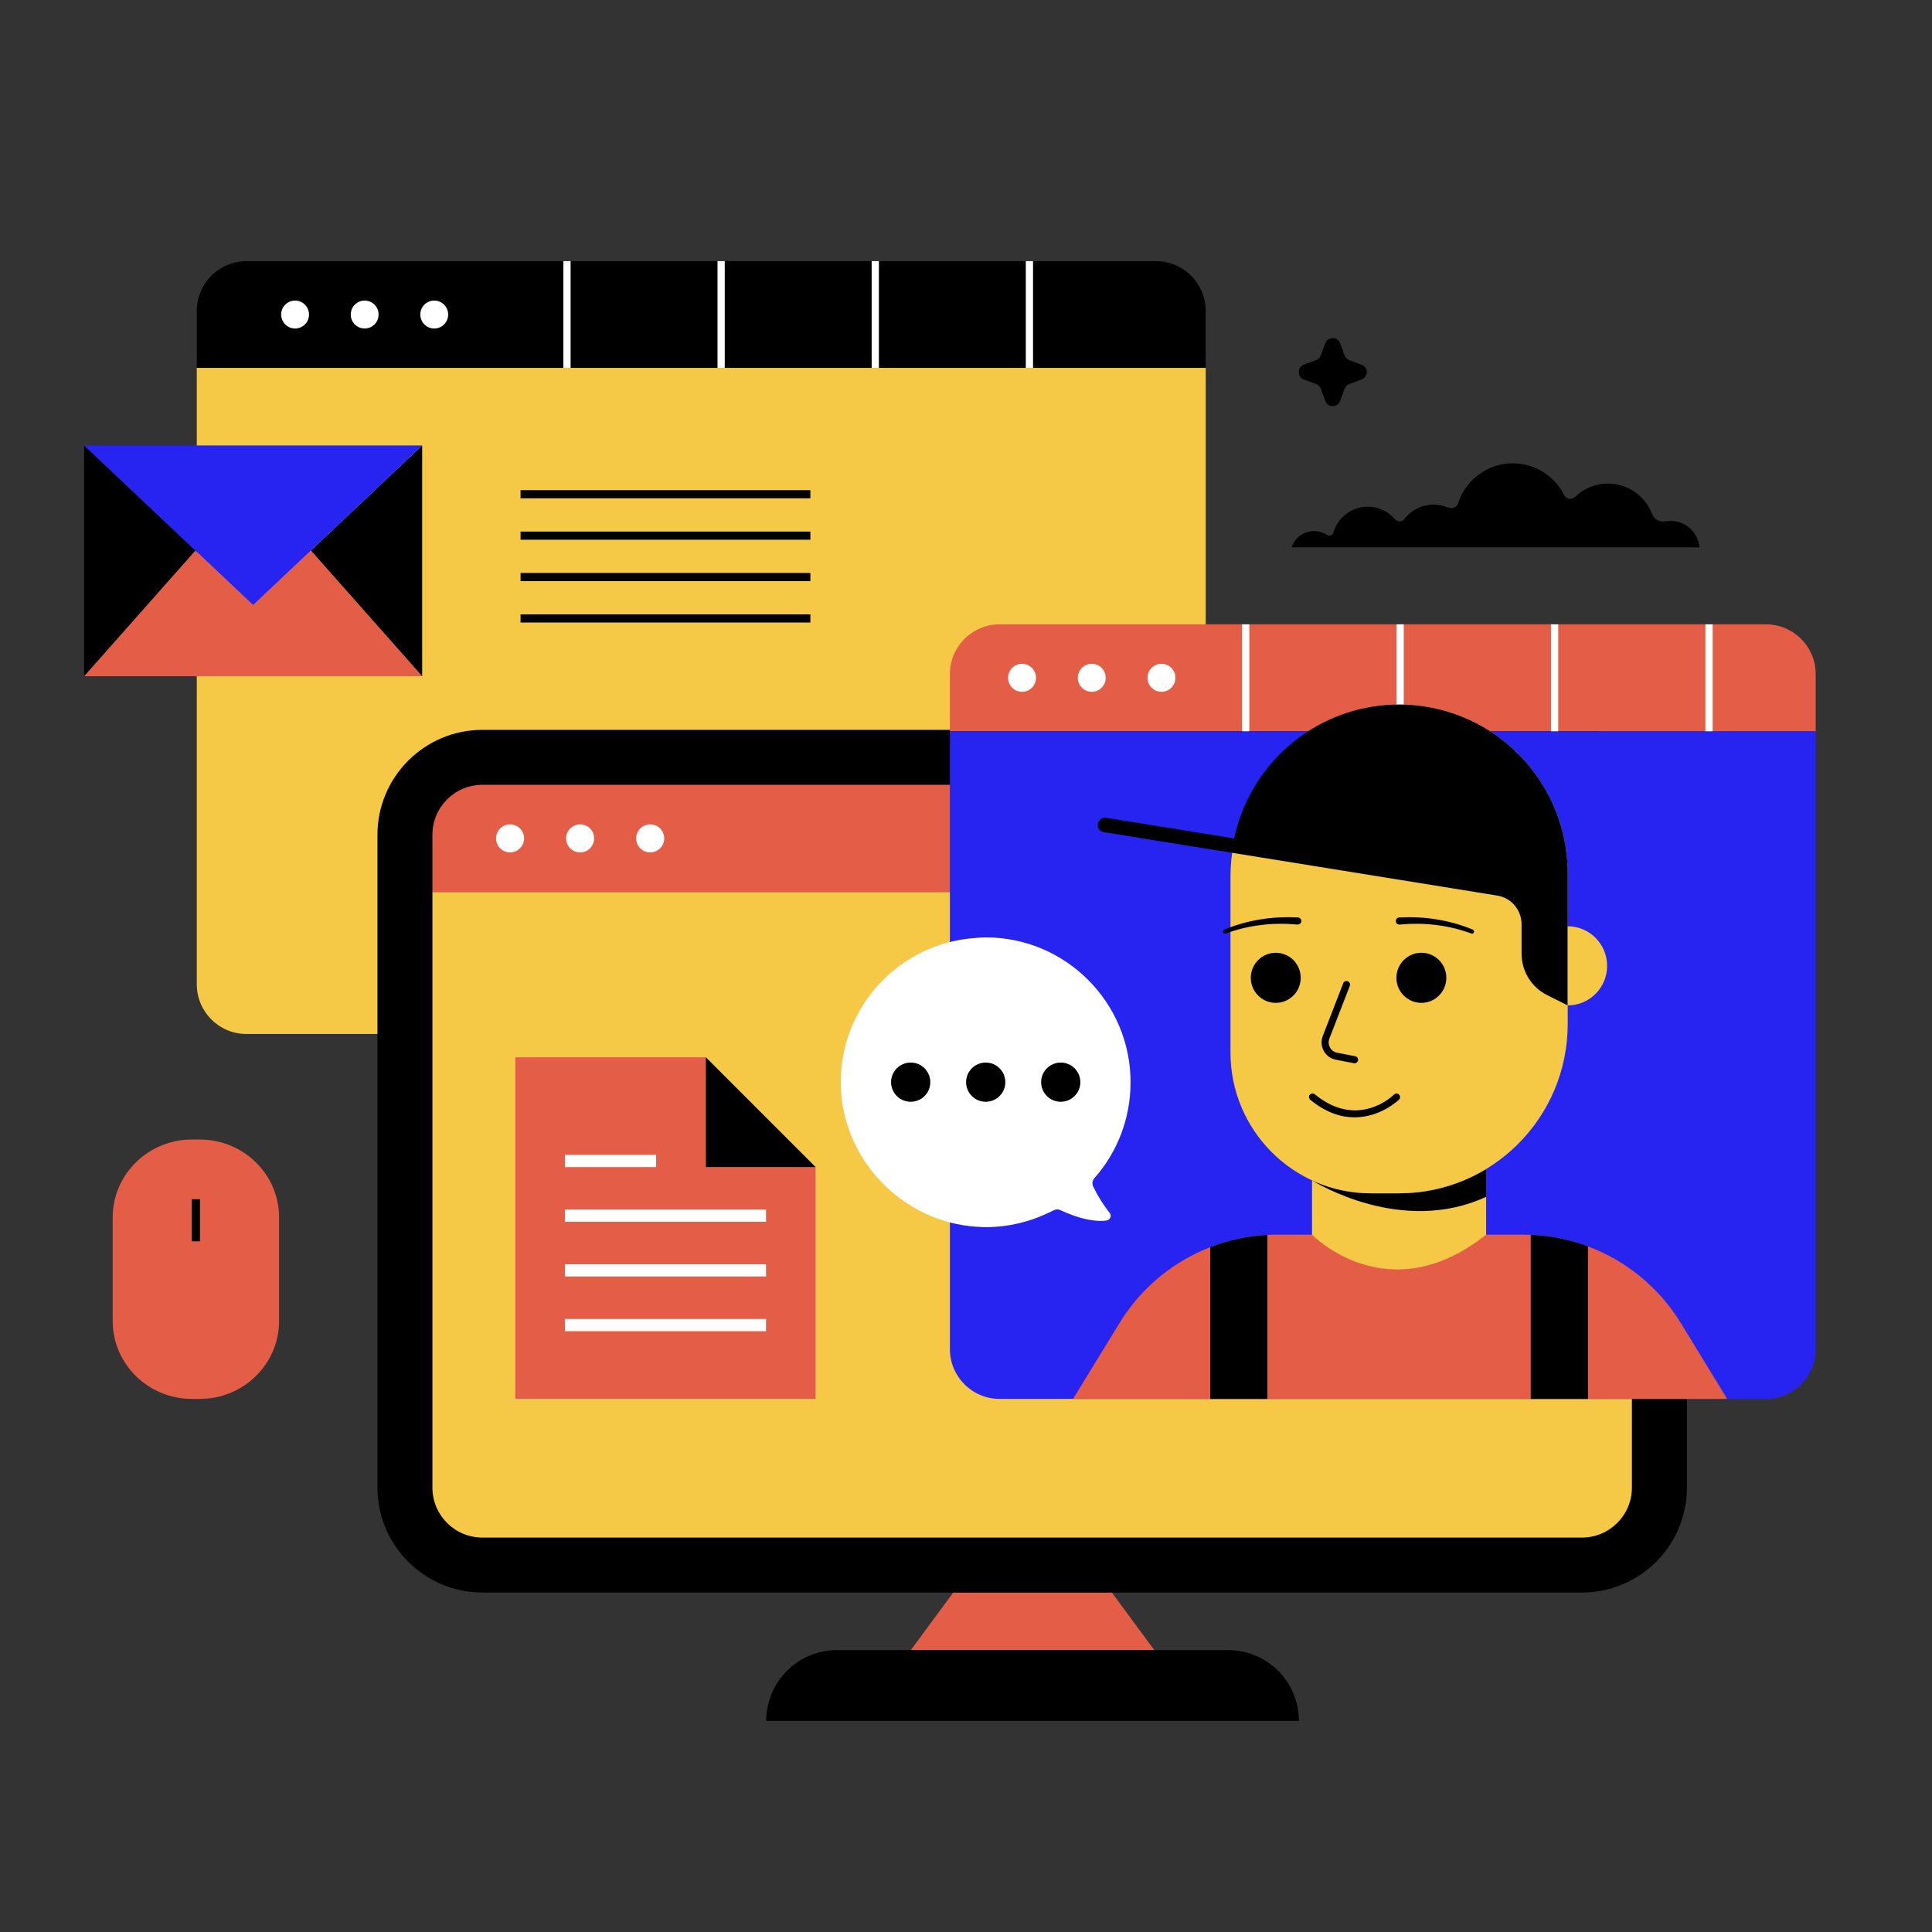 <svg width="3000" height="3000" viewBox="0 0 3000 3000" fill="none" xmlns="http://www.w3.org/2000/svg">
<rect x="0" y="0" width="3000" height="3000" fill="#333333" stroke="none"/>
<g clip-path="url(#clip0_1_2)">
<path d="M2638.89 850C2637.03 827.009 2617.85 808.925 2594.45 808.925C2592.02 808.925 2589.64 809.12 2587.31 809.495C2577.25 811.026 2569.09 807.701 2565.5 798.35C2554.95 770.594 2528.17 750.872 2496.79 750.872C2477.92 750.847 2459.76 758.137 2446.11 771.22C2440.57 776.235 2433.09 776.065 2429 769.189C2414.42 739.712 2384.12 719.444 2349.09 719.444C2309.42 719.444 2275.8 745.433 2264.21 781.371C2262.74 785.941 2257.22 791.505 2247.85 787.951C2240.93 785.079 2233.51 783.606 2226.02 783.615C2207.52 783.615 2191.08 792.427 2180.62 806.094C2176.49 810.747 2171.05 811.088 2166.07 806.279C2160.85 800.162 2154.38 795.253 2147.09 791.889C2139.8 788.526 2131.87 786.788 2123.85 786.797C2098.47 786.797 2077.06 803.858 2070.39 827.173C2068.43 832.434 2063.29 832.445 2060.19 830.452C2054.29 826.649 2047.42 824.633 2040.41 824.644C2024.13 824.644 2010.37 835.286 2005.55 850.003H2638.89V850Z" fill="black"/>
</g>
<g clip-path="url(#clip1_1_2)">
<path d="M1872.22 482.875V571.254H305.562V482.875C305.562 440.175 340.064 405.556 382.623 405.556H1795.15C1837.71 405.556 1872.22 440.175 1872.22 482.875Z" fill="black"/>
<path d="M1872.22 571.254V1528.24C1872.22 1570.94 1837.72 1605.56 1795.16 1605.56H382.62C340.057 1605.56 305.556 1570.94 305.556 1528.24V571.254H1872.22Z" fill="#F5C845"/>
<path d="M458.217 510.099C470.158 510.099 479.839 500.387 479.839 488.406C479.839 476.426 470.158 466.713 458.217 466.713C446.276 466.713 436.596 476.426 436.596 488.406C436.596 500.387 446.276 510.099 458.217 510.099Z" fill="white"/>
<path d="M566.252 510.099C578.193 510.099 587.873 500.387 587.873 488.406C587.873 476.426 578.193 466.713 566.252 466.713C554.311 466.713 544.63 476.426 544.63 488.406C544.63 500.387 554.311 510.099 566.252 510.099Z" fill="white"/>
<path d="M674.286 510.099C686.228 510.099 695.908 500.387 695.908 488.406C695.908 476.426 686.228 466.713 674.286 466.713C662.345 466.713 652.665 476.426 652.665 488.406C652.665 500.387 662.345 510.099 674.286 510.099Z" fill="white"/>
<path d="M874.793 405.556H886.037V571.257H874.793V405.556ZM1114.15 405.556H1125.39V571.257H1114.15V405.556ZM1353.5 405.556H1364.74V571.257H1353.5V405.556ZM1592.85 405.556H1604.1V571.257H1592.85V405.556Z" fill="white"/>
</g>
<g clip-path="url(#clip2_1_2)">
<path d="M1792.37 2562.22H1414.34L1480.19 2472.91H1726.52L1792.37 2562.22Z" fill="#E45E47"/>
<path d="M2016.93 2672.22H1189.78C1189.78 2611.49 1238.99 2562.24 1299.72 2562.24H1906.99C1967.73 2562.24 2016.93 2611.49 2016.93 2672.22ZM749.087 2472.89C659.226 2472.89 586.111 2399.77 586.111 2309.91V1296.31C586.111 1206.45 659.226 1133.33 749.087 1133.33H2456.38C2546.25 1133.33 2619.36 1206.45 2619.36 1296.31L2619.44 1385.02V2309.91C2619.44 2399.77 2546.33 2472.89 2456.47 2472.89H749.087V2472.89Z" fill="black"/>
<path d="M2534.06 1385L2534.02 2311.22C2533.34 2353.49 2498.84 2387.54 2456.42 2387.54H749.052C706.177 2387.54 671.452 2352.78 671.452 2309.9V1385H2534.06Z" fill="#F5C845"/>
<path d="M2534.03 1296.29V1385H671.449V1296.29C671.449 1253.43 706.194 1218.68 749.055 1218.68H2456.42C2499.29 1218.68 2534.03 1253.43 2534.03 1296.29Z" fill="#E45E47"/>
<path d="M792.021 1323.62C804.047 1323.62 813.797 1313.87 813.797 1301.84C813.797 1289.82 804.047 1280.07 792.021 1280.07C779.994 1280.07 770.245 1289.82 770.245 1301.84C770.245 1313.87 779.994 1323.62 792.021 1323.62Z" fill="white"/>
<path d="M900.822 1323.62C912.848 1323.62 922.598 1313.87 922.598 1301.84C922.598 1289.82 912.848 1280.07 900.822 1280.07C888.795 1280.07 879.046 1289.82 879.046 1301.84C879.046 1313.87 888.795 1323.62 900.822 1323.62Z" fill="white"/>
<path d="M1009.62 1323.62C1021.65 1323.62 1031.4 1313.87 1031.4 1301.84C1031.4 1289.82 1021.65 1280.07 1009.62 1280.07C997.592 1280.07 987.843 1289.82 987.843 1301.84C987.843 1313.87 997.592 1323.62 1009.62 1323.62Z" fill="white"/>
</g>
<g clip-path="url(#clip3_1_2)">
<path d="M655.556 1050H130.565V1049.95L303.339 854.857L393.073 939.616L482.782 854.857L655.556 1050Z" fill="#E45E47"/>
<path d="M303.329 854.854L130.556 1049.95V691.667L303.329 854.854ZM655.546 691.667V1050L482.772 854.854L655.546 691.667Z" fill="black"/>
<path d="M655.556 691.67L482.782 854.857L393.073 939.616L303.339 854.857L130.565 691.67H655.556Z" fill="#2724F2"/>
</g>
<g clip-path="url(#clip4_1_2)">
<path d="M1266.67 1812.24V2172.22H800V1641.67H1096.08V1812.24H1266.67Z" fill="white"/>
<path d="M1266.67 1812.24V2172.22H800V1641.67H1096.08V1812.24H1266.67Z" fill="#E45E47"/>
<path d="M1266.64 1812.35H1095.99V1641.69L1266.64 1812.35Z" fill="black"/>
<path d="M877.157 1793.29H1018.86V1812.24H877.157V1793.29ZM877.157 1878.23H1189.49V1897.18H877.157V1878.23ZM877.157 1963.17H1189.49V1982.11H877.157V1963.17ZM877.157 2048.1H1189.49V2067.05H877.157V2048.1Z" fill="white"/>
</g>
<g clip-path="url(#clip5_1_2)">
<path d="M808.333 761.111H1258.33V773.76H808.333V761.111ZM808.333 825.413H1258.33V838.062H808.333V825.413ZM808.333 889.716H1258.33V902.364H808.333V889.716ZM808.333 954.018H1258.33V966.667H808.333V954.018Z" fill="black"/>
</g>
<g clip-path="url(#clip6_1_2)">
<path d="M310.23 2172.22H298.103C230.117 2172.22 175 2118.08 175 2051.29V1890.37C175 1823.59 230.117 1769.44 298.103 1769.44H310.23C378.217 1769.44 433.333 1823.59 433.333 1890.38V2051.29C433.333 2118.08 378.217 2172.22 310.23 2172.22V2172.22Z" fill="#E45E47"/>
<path d="M297.82 1862.16H310.509V1927.48H297.82V1862.16Z" fill="black"/>
</g>
<g clip-path="url(#clip7_1_2)">
<path d="M2080.96 533.015L2087.98 551.99C2088.59 553.651 2089.56 555.159 2090.81 556.41C2092.06 557.662 2093.57 558.628 2095.23 559.242L2114.21 566.265C2124.89 570.22 2124.89 585.335 2114.21 589.29L2095.23 596.313C2093.57 596.927 2092.06 597.893 2090.81 599.145C2089.56 600.396 2088.59 601.904 2087.98 603.565L2080.96 622.54C2077 633.226 2061.89 633.226 2057.93 622.54L2050.91 603.565C2050.29 601.904 2049.33 600.396 2048.08 599.145C2046.83 597.893 2045.32 596.927 2043.66 596.313L2024.68 589.29C2014 585.335 2014 570.22 2024.68 566.265L2043.66 559.242C2045.32 558.628 2046.83 557.662 2048.08 556.41C2049.33 555.159 2050.29 553.651 2050.91 551.99L2057.93 533.015C2061.89 522.329 2077 522.329 2080.96 533.015V533.015Z" fill="black"/>
</g>
<g clip-path="url(#clip8_1_2)">
<path d="M2819.44 1046.94V1135.53H1475.01V1046.94C1475.01 1004.14 1509.58 969.444 1552.22 969.444H2742.22C2784.87 969.444 2819.44 1004.14 2819.44 1046.94Z" fill="#E45E47"/>
<path d="M2819.44 1135.53V2094.73C2819.44 2137.53 2784.87 2172.23 2742.23 2172.23H1552.22C1509.57 2172.22 1475 2137.53 1475 2094.73V1135.53H2819.44Z" fill="#2724F2"/>
<path d="M1587.02 1074.23C1598.99 1074.23 1608.69 1064.5 1608.69 1052.49C1608.69 1040.48 1598.99 1030.74 1587.02 1030.74C1575.06 1030.74 1565.36 1040.48 1565.36 1052.49C1565.36 1064.5 1575.06 1074.23 1587.02 1074.23Z" fill="white"/>
<path d="M1695.27 1074.23C1707.24 1074.23 1716.94 1064.5 1716.94 1052.49C1716.94 1040.48 1707.24 1030.74 1695.27 1030.74C1683.3 1030.74 1673.6 1040.48 1673.6 1052.49C1673.6 1064.5 1683.3 1074.23 1695.27 1074.23Z" fill="white"/>
<path d="M1803.52 1074.23C1815.49 1074.23 1825.19 1064.5 1825.19 1052.49C1825.19 1040.48 1815.49 1030.74 1803.52 1030.74C1791.55 1030.74 1781.85 1040.48 1781.85 1052.49C1781.85 1064.5 1791.55 1074.23 1803.52 1074.23Z" fill="white"/>
<path d="M1928.68 969.444H1939.95V1135.53H1928.68V969.444ZM2168.51 969.444H2179.77V1135.53H2168.51V969.444ZM2408.33 969.444H2419.6V1135.53H2408.33V969.444ZM2648.16 969.444H2659.42V1135.53H2648.16V969.444Z" fill="white"/>
<path d="M1666.29 2172.21H2681.99L2609.96 2054.42C2576.47 1999.7 2525.7 1957.81 2465.75 1935.39C2437.3 1924.69 2407.32 1918.64 2376.96 1917.47C2373.1 1917.28 2369.24 1917.19 2365.37 1917.19H1982.95C1977.95 1917.19 1972.98 1917.31 1968.01 1917.59C1937.6 1919.18 1907.63 1925.62 1879.23 1936.66C1841.16 1951.45 1806.68 1974.21 1778.06 2003.42C1769.47 2012.21 1761.46 2021.55 1754.09 2031.39C1752.24 2033.82 1750.43 2036.27 1748.65 2038.75C1745.02 2043.84 1741.59 2049.06 1738.36 2054.42C1736.63 2057.15 1735.01 2059.92 1733.28 2062.81C1724.68 2076.82 1715.73 2091.42 1706.5 2106.45C1702.84 2112.39 1699.17 2118.6 1695.39 2124.57C1685.81 2140.24 1676.11 2156.18 1666.29 2172.21V2172.21Z" fill="#E45E47"/>
<path d="M2307.66 1815.2V1917.14L2307.47 1917.21H2307.66C2154.63 2038.75 2037.32 1917.21 2037.32 1917.21H2037.57L2037.32 1917.14V1832.8C2037.38 1832.87 2037.44 1832.93 2037.51 1832.93C2040.93 1834.48 2044.38 1835.96 2047.86 1837.38C2053.09 1839.47 2058.41 1841.37 2063.79 1843.06C2075.22 1846.65 2086.93 1849.26 2098.8 1850.86C2100.73 1851.12 2102.59 1851.37 2104.52 1851.57C2112.42 1852.47 2120.45 1852.92 2128.61 1852.92H2172.49C2175.32 1852.92 2178.08 1852.86 2180.91 1852.79C2183.29 1852.73 2185.6 1852.6 2187.98 1852.47L2193.63 1852.08C2195.43 1851.96 2197.29 1851.76 2199.09 1851.57C2199.28 1851.57 2199.54 1851.57 2199.8 1851.5C2204.01 1851.06 2208.21 1850.53 2212.39 1849.89C2214.57 1849.57 2216.7 1849.18 2218.88 1848.8C2220.69 1848.48 2222.48 1848.14 2224.28 1847.76C2226.08 1847.44 2227.94 1847.05 2229.8 1846.6C2232.42 1846.02 2235.04 1845.39 2237.64 1844.73C2242.18 1843.58 2246.68 1842.29 2251.13 1840.86C2252.48 1840.41 2253.83 1840.03 2255.18 1839.51C2257.04 1838.93 2258.84 1838.29 2260.64 1837.64C2262.57 1836.99 2264.5 1836.22 2266.42 1835.51C2277.02 1831.41 2287.34 1826.63 2297.32 1821.2C2300.83 1819.31 2304.28 1817.31 2307.66 1815.2V1815.2Z" fill="#F5C845"/>
<path d="M2307.66 1815.46V1858.4C2177.24 1918.88 2043.61 1836.73 2037.51 1832.93C2040.93 1834.48 2044.38 1835.96 2047.85 1837.38C2053.09 1839.47 2058.41 1841.37 2063.79 1843.06C2075.22 1846.65 2086.93 1849.26 2098.8 1850.86C2100.73 1851.12 2102.59 1851.37 2104.52 1851.57C2112.42 1852.47 2120.45 1852.92 2128.61 1852.92H2172.49C2175.32 1852.92 2178.08 1852.86 2180.91 1852.79C2183.29 1852.73 2185.6 1852.6 2187.98 1852.47L2193.63 1852.08C2195.5 1851.96 2197.29 1851.76 2199.09 1851.57C2199.28 1851.57 2199.54 1851.57 2199.8 1851.5C2204.01 1851.06 2208.21 1850.53 2212.39 1849.89C2214.56 1849.56 2216.72 1849.2 2218.88 1848.8C2220.69 1848.48 2222.48 1848.14 2224.28 1847.76C2226.08 1847.44 2227.94 1847.05 2229.8 1846.6C2232.42 1846.02 2235.04 1845.39 2237.64 1844.73C2242.18 1843.58 2246.68 1842.29 2251.13 1840.86C2252.48 1840.41 2253.83 1840.03 2255.18 1839.51C2257.04 1838.93 2258.84 1838.29 2260.64 1837.64C2262.57 1836.99 2264.5 1836.22 2266.42 1835.51C2277.02 1831.41 2287.34 1826.63 2297.32 1821.2C2300.79 1819.45 2304.19 1817.52 2307.66 1815.46V1815.46Z" fill="black"/>
<path d="M2047.85 1837.38C2053.09 1839.47 2058.4 1841.36 2063.78 1843.05C2058.39 1841.39 2053.08 1839.5 2047.85 1837.38V1837.38Z" fill="#F5C845"/>
<path d="M1910.67 1634.19V1361.38C1910.67 1215.74 2029.38 1092.88 2174.48 1093.96C2246.03 1094.49 2310.72 1123.78 2357.67 1170.9C2405.04 1218.52 2434.33 1284.22 2434.33 1356.74V1590.14C2434.33 1735.28 2317.11 1852.94 2172.5 1852.94H2128.61C2008.24 1852.94 1910.67 1755 1910.67 1634.19V1634.19Z" fill="#F5C845"/>
<path d="M2434.35 1356.83V1385.55L1916.44 1301.93C1935.79 1210.36 2002.74 1136.41 2089.95 1107.39C2116.59 1098.47 2144.5 1093.94 2172.59 1093.96C2200.63 1093.94 2228.49 1098.48 2255.09 1107.39H2255.16C2359.33 1142.03 2434.35 1240.58 2434.35 1356.83ZM2434.35 1385.55V1561.19L2402.44 1545.22C2390.51 1539.27 2380.46 1530.1 2373.43 1518.73C2366.41 1507.36 2362.69 1494.25 2362.69 1480.87V1435.15C2362.69 1424.43 2358.89 1414.06 2351.96 1405.9C2345.03 1397.74 2335.43 1392.33 2324.89 1390.63L1912.7 1324.13L1714.24 1292.16C1712.77 1291.94 1711.36 1291.43 1710.08 1290.66C1708.81 1289.89 1707.7 1288.87 1706.82 1287.67C1705.94 1286.47 1705.31 1285.1 1704.96 1283.65C1704.61 1282.2 1704.55 1280.69 1704.79 1279.22C1705.03 1277.75 1705.55 1276.33 1706.33 1275.06C1707.12 1273.8 1708.14 1272.7 1709.36 1271.83C1710.57 1270.96 1711.94 1270.34 1713.38 1270.01C1714.83 1269.68 1716.34 1269.64 1717.8 1269.9L1916.44 1301.93L2434.35 1385.55Z" fill="black"/>
<path d="M2434.33 1438.33C2468.14 1438.33 2495.54 1465.83 2495.54 1499.76C2495.54 1533.69 2468.14 1561.19 2434.33 1561.19V1438.33Z" fill="#F5C845"/>
<path d="M2103.35 1651.04C2103.01 1651.04 2102.66 1651.01 2102.31 1650.94L2074.27 1645.53C2070.34 1644.78 2066.63 1643.16 2063.39 1640.8C2060.15 1638.44 2057.47 1635.4 2055.54 1631.88C2053.6 1628.37 2052.46 1624.47 2052.19 1620.47C2051.93 1616.46 2052.54 1612.45 2054 1608.71L2085.75 1526.8C2086.28 1525.43 2087.33 1524.34 2088.66 1523.75C2090 1523.16 2091.51 1523.13 2092.87 1523.66C2094.23 1524.19 2095.32 1525.24 2095.91 1526.58C2096.49 1527.92 2096.52 1529.44 2096 1530.8L2064.24 1612.71C2062.48 1617.25 2062.82 1622.29 2065.16 1626.55C2067.51 1630.8 2071.58 1633.78 2076.35 1634.7L2104.39 1640.11C2105.73 1640.37 2106.93 1641.12 2107.75 1642.22C2108.57 1643.32 2108.95 1644.68 2108.82 1646.05C2108.69 1647.41 2108.06 1648.68 2107.05 1649.61C2106.04 1650.53 2104.72 1651.04 2103.35 1651.04V1651.04ZM2103.41 1735C2083.05 1735 2059.5 1728.17 2034.64 1707.75C2034.08 1707.29 2033.62 1706.72 2033.28 1706.09C2032.93 1705.45 2032.72 1704.75 2032.65 1704.03C2032.58 1703.31 2032.65 1702.58 2032.86 1701.88C2033.07 1701.19 2033.41 1700.55 2033.87 1699.98C2034.33 1699.42 2034.89 1698.96 2035.53 1698.62C2036.16 1698.28 2036.86 1698.06 2037.58 1697.99C2038.3 1697.92 2039.02 1697.99 2039.71 1698.2C2040.4 1698.41 2041.05 1698.75 2041.6 1699.21C2108.31 1754.01 2162.44 1701.81 2164.72 1699.56C2165.76 1698.56 2167.15 1698.01 2168.59 1698.02C2170.03 1698.04 2171.41 1698.63 2172.42 1699.66C2173.44 1700.68 2174.01 1702.07 2174.02 1703.52C2174.02 1704.96 2173.46 1706.36 2172.45 1707.39C2172.04 1707.81 2144.07 1735 2103.41 1735Z" fill="black"/>
<path d="M2207.09 1557.24C2228.5 1557.24 2245.85 1539.83 2245.85 1518.35C2245.85 1496.87 2228.5 1479.45 2207.09 1479.45C2185.69 1479.45 2168.34 1496.87 2168.34 1518.35C2168.34 1539.83 2185.69 1557.24 2207.09 1557.24Z" fill="black"/>
<path d="M2284.57 1449.52C2266.86 1442.91 2248.36 1438.57 2229.66 1436.3C2210.96 1433.97 2192.04 1433.95 2173.34 1435.65L2173.3 1435.65C2171.86 1435.75 2170.45 1435.28 2169.35 1434.34C2168.26 1433.41 2167.57 1432.08 2167.44 1430.64C2167.31 1429.21 2167.75 1427.77 2168.66 1426.66C2169.57 1425.54 2170.88 1424.82 2172.3 1424.66L2172.52 1424.64C2192.03 1423.65 2211.64 1424.46 2230.88 1427.63C2250.12 1430.74 2268.99 1435.99 2286.94 1443.51C2287.73 1443.83 2288.37 1444.45 2288.71 1445.23C2289.05 1446.02 2289.06 1446.91 2288.75 1447.71C2288.43 1448.51 2287.82 1449.14 2287.03 1449.48C2286.25 1449.83 2285.36 1449.84 2284.57 1449.52V1449.52Z" fill="black"/>
<path d="M1980.99 1557.24C2002.39 1557.24 2019.74 1539.83 2019.74 1518.35C2019.74 1496.87 2002.39 1479.45 1980.99 1479.45C1959.58 1479.45 1942.23 1496.87 1942.23 1518.35C1942.23 1539.83 1959.58 1557.24 1980.99 1557.24Z" fill="black"/>
<path d="M1901.13 1443.51C1919.08 1435.99 1937.96 1430.75 1957.19 1427.64C1976.43 1424.47 1996.04 1423.65 2015.55 1424.65C2016.27 1424.7 2016.98 1424.89 2017.62 1425.21C2018.27 1425.53 2018.85 1425.98 2019.32 1426.53C2019.8 1427.07 2020.16 1427.71 2020.39 1428.39C2020.62 1429.08 2020.71 1429.81 2020.66 1430.53C2020.61 1431.25 2020.42 1431.96 2020.1 1432.61C2019.78 1433.26 2019.33 1433.83 2018.79 1434.31C2018.24 1434.79 2017.61 1435.15 2016.93 1435.38C2016.24 1435.61 2015.52 1435.7 2014.8 1435.65L2014.73 1435.65C1996.03 1433.95 1977.12 1433.98 1958.41 1436.31C1939.71 1438.57 1921.21 1442.92 1903.51 1449.53C1902.71 1449.83 1901.82 1449.8 1901.04 1449.44C1900.27 1449.09 1899.66 1448.44 1899.36 1447.64C1899.07 1446.85 1899.09 1445.99 1899.42 1445.22C1899.76 1444.45 1900.37 1443.84 1901.13 1443.51V1443.51ZM2376.96 1917.47V2172.21H2465.75V1935.39C2437.3 1924.69 2407.32 1918.64 2376.96 1917.47V1917.47ZM1879.23 1936.66V2172.21H1968.01V1917.59C1937.6 1919.18 1907.63 1925.62 1879.23 1936.66V1936.66Z" fill="black"/>
</g>
<g clip-path="url(#clip9_1_2)">
<path d="M1305.57 1683.28C1307.09 1800.48 1401.56 1897.68 1516.94 1904.95H1519.97C1524.51 1905.56 1528.75 1905.56 1533.59 1905.56C1566.9 1904.95 1598.39 1897.38 1626.86 1883.76C1629.89 1882.55 1632.61 1881.03 1635.64 1879.52C1639.27 1877.7 1643.51 1877.4 1646.84 1879.22C1655.92 1883.46 1672.89 1890.72 1691.05 1894.05C1700.14 1895.57 1709.22 1896.48 1718 1895.27C1724.06 1894.36 1726.79 1887.69 1722.85 1883.15C1713.05 1870.67 1704.62 1857.17 1697.71 1842.88C1695.29 1838.34 1696.2 1832.88 1699.53 1829.25C1734.35 1789.88 1755.24 1738.1 1755.55 1681.77C1756.16 1557 1655.02 1455.56 1530.56 1455.56C1525.41 1455.56 1520.27 1455.86 1515.42 1456.46C1397.02 1464.03 1304.06 1563.06 1305.57 1683.28Z" fill="white"/>
<path d="M1647.1 1710.83C1663.92 1710.83 1677.55 1697.19 1677.55 1680.38C1677.55 1663.56 1663.92 1649.93 1647.1 1649.93C1630.29 1649.93 1616.66 1663.56 1616.66 1680.38C1616.66 1697.19 1630.29 1710.83 1647.1 1710.83Z" fill="black"/>
<path d="M1530.61 1710.83C1547.43 1710.83 1561.06 1697.19 1561.06 1680.38C1561.06 1663.56 1547.43 1649.93 1530.61 1649.93C1513.8 1649.93 1500.16 1663.56 1500.16 1680.38C1500.16 1697.19 1513.8 1710.83 1530.61 1710.83Z" fill="black"/>
<path d="M1414.12 1710.83C1430.94 1710.83 1444.57 1697.19 1444.57 1680.38C1444.57 1663.56 1430.94 1649.93 1414.12 1649.93C1397.3 1649.93 1383.67 1663.56 1383.67 1680.38C1383.67 1697.19 1397.3 1710.83 1414.12 1710.83Z" fill="black"/>
</g>
<defs>
<clipPath id="clip0_1_2">
<rect width="633.333" height="130.556" fill="white" transform="translate(2005.56 719.444)"/>
</clipPath>
<clipPath id="clip1_1_2">
<rect width="1566.67" height="1200" fill="white" transform="translate(305.556 405.556)"/>
</clipPath>
<clipPath id="clip2_1_2">
<rect width="2033.33" height="1538.89" fill="white" transform="translate(586.111 1133.33)"/>
</clipPath>
<clipPath id="clip3_1_2">
<rect width="525" height="358.333" fill="white" transform="translate(130.556 691.667)"/>
</clipPath>
<clipPath id="clip4_1_2">
<rect width="466.667" height="530.556" fill="white" transform="translate(800 1641.67)"/>
</clipPath>
<clipPath id="clip5_1_2">
<rect width="450" height="205.556" fill="white" transform="translate(808.333 761.111)"/>
</clipPath>
<clipPath id="clip6_1_2">
<rect width="258.333" height="402.778" fill="white" transform="translate(175 1769.44)"/>
</clipPath>
<clipPath id="clip7_1_2">
<rect width="105.556" height="105.556" fill="white" transform="translate(2016.67 525)"/>
</clipPath>
<clipPath id="clip8_1_2">
<rect width="1344.44" height="1202.78" fill="white" transform="translate(1475 969.444)"/>
</clipPath>
<clipPath id="clip9_1_2">
<rect width="450" height="450" fill="white" transform="translate(1305.56 1455.56)"/>
</clipPath>
</defs>
</svg>
